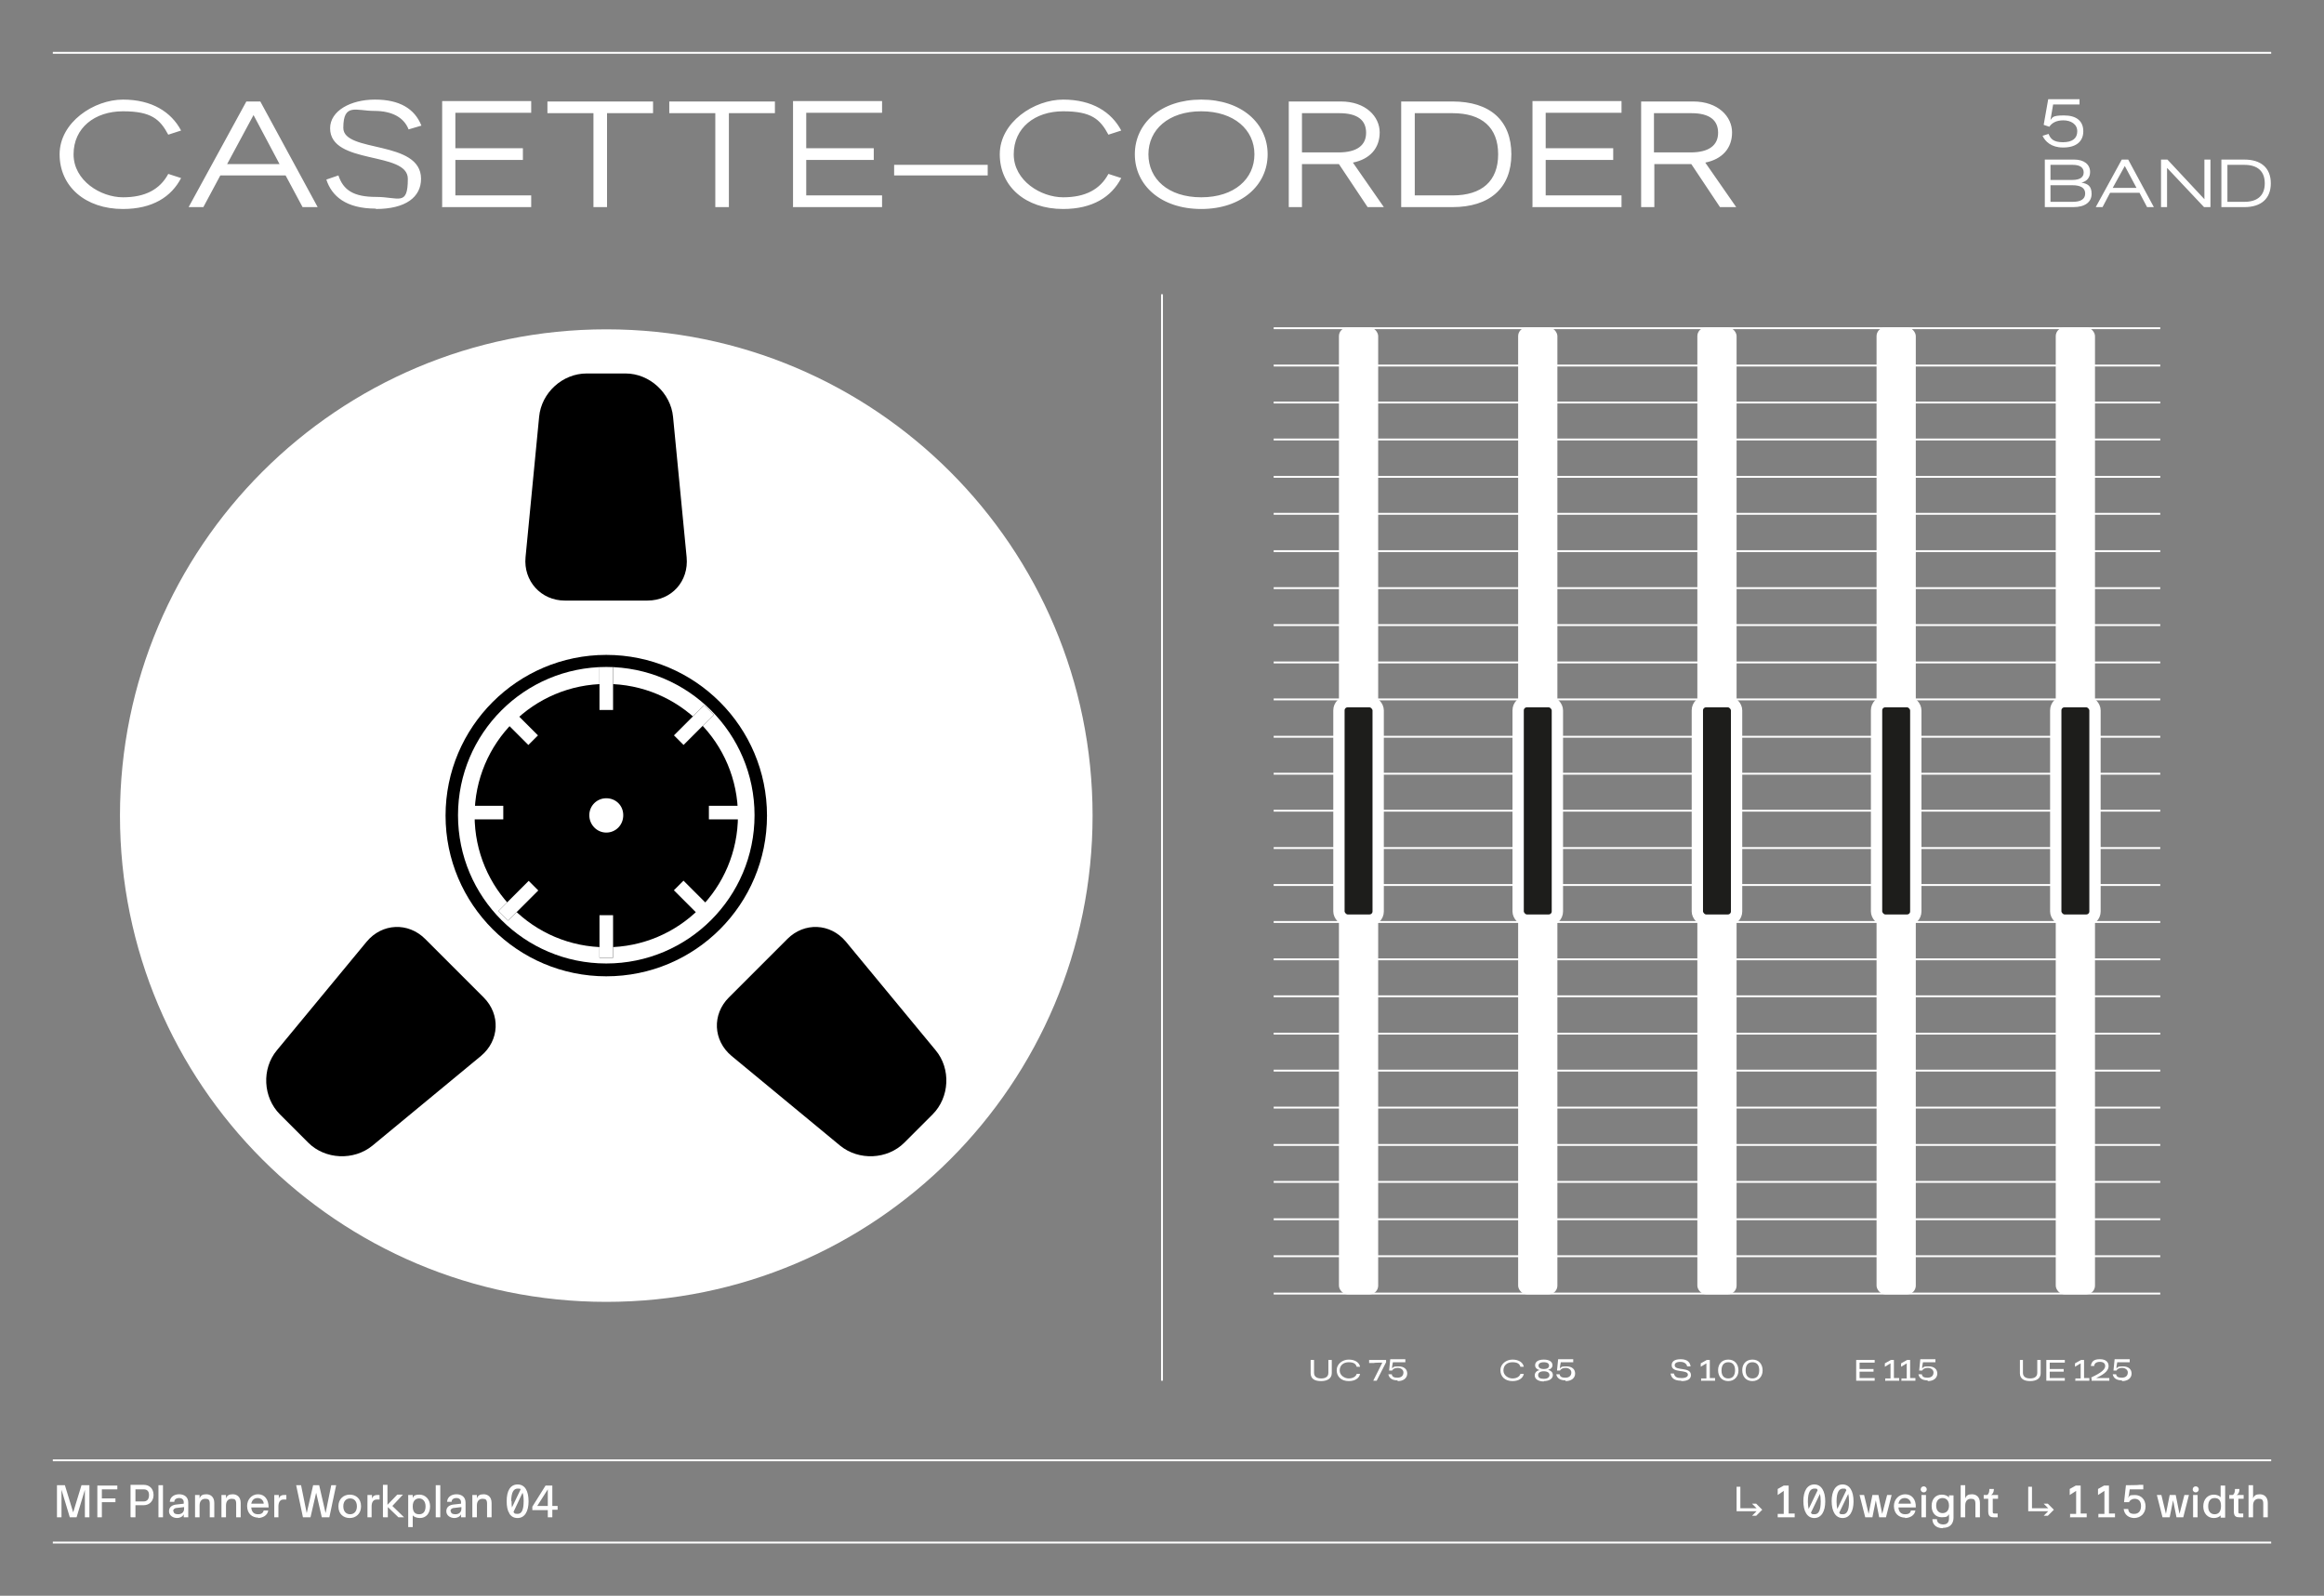 <?xml version="1.0" encoding="UTF-8"?>
<svg id="Calque_1" xmlns="http://www.w3.org/2000/svg" xmlns:xlink="http://www.w3.org/1999/xlink" version="1.1" viewBox="0 0 616 423">
  <rect x="0" y="0" width="616" height="423" fill="#808080" stroke="none"/>
  <!-- Generator: Adobe Illustrator 29.1.0, SVG Export Plug-In . SVG Version: 2.1.0 Build 142)  -->
  <defs>
    <style>
      .st0, .st1 {
        fill: none;
      }

      .st2 {
        fill: #1d1d1b;
        stroke-width: 3px;
      }

      .st2, .st1 {
        stroke: #fff;
      }

      .st3 {
        clip-path: url(#clippath-1);
      }

      .st4 {
        clip-path: url(#clippath-3);
      }

      .st5 {
        clip-path: url(#clippath-4);
      }

      .st6 {
        clip-path: url(#clippath-2);
      }

      .st7 {
        fill: #fff;
      }

      .st1 {
        stroke-width: .5px;
      }

      .st8 {
        clip-path: url(#clippath);
      }
    </style>
    <clipPath id="clippath">
      <rect class="st0" width="616" height="423"/>
    </clipPath>
    <clipPath id="clippath-1">
      <rect class="st0" width="616" height="423"/>
    </clipPath>
    <clipPath id="clippath-2">
      <rect class="st0" width="616" height="423"/>
    </clipPath>
    <clipPath id="clippath-3">
      <rect class="st0" width="616" height="423"/>
    </clipPath>
    <clipPath id="clippath-4">
      <rect class="st0" width="616" height="423"/>
    </clipPath>
  </defs>
  <g class="st8">
    <g>
      <g class="st3">
        <g>
          <path class="st7" d="M160.7,345.1c71.2,0,128.9-57.7,128.9-128.9s-57.7-128.9-128.9-128.9S31.8,145,31.8,216.2s57.7,128.9,128.9,128.9"/>
          <path d="M160.7,258.8c23.6,0,42.6-19.1,42.6-42.6s-19.1-42.6-42.6-42.6-42.6,19.1-42.6,42.6,19.1,42.6,42.6,42.6"/>
          <path class="st7" d="M160.7,255.4c21.7,0,39.3-17.6,39.3-39.3s-17.6-39.3-39.3-39.3-39.3,17.6-39.3,39.3,17.6,39.3,39.3,39.3"/>
          <path class="st7" d="M590.4,53.5v-9.8h4.5c3.5,0,5.4,1.7,5.4,4.9s-1.9,4.9-5.4,4.9h-4.5ZM588.8,54.9h6.1c4.4,0,7-2.2,7-6.3s-2.6-6.3-7-6.3h-6.1s0,12.6,0,12.6ZM572.8,54.9h1.6v-10.4l9.8,10.4h1.7v-12.6h-1.6v10.5l-9.8-10.5h-1.7v12.6h0ZM560,49.8l3.2-5.8,3.1,5.8s-6.3,0-6.3,0ZM555.5,54.9h1.8l2-3.8h7.8l2,3.8h1.8l-6.8-12.6h-1.7l-6.9,12.6h0ZM543.5,47.7v-4h5.9c1.9,0,2.9.7,2.9,2s-1,2-3,2h-5.9ZM543.5,53.5v-4.4h5.8c2.2,0,3.4.7,3.4,2.2s-1.2,2.2-3.3,2.2h-6,0ZM541.9,54.9h7.7c3,0,4.8-1.3,4.8-3.5s-1.1-2.7-2.7-3c1.4-.3,2.3-1.3,2.3-2.8,0-2.1-1.7-3.3-4.2-3.3h-7.8v12.6h0Z"/>
          <path class="st7" d="M546.9,39.1c3.4,0,5.3-1.6,5.3-4.3s-1.8-4.2-5.1-4.2-3,.6-3.6,1.2l.7-4.1h7v-1.4h-8.3l-1.2,6.8,1.5.5c.6-.9,1.7-1.7,3.7-1.7s3.7,1,3.7,2.9-1.3,2.9-3.8,2.9-3.3-.9-3.8-2.2l-1.6.5c.7,1.5,2.3,3.1,5.4,3.1"/>
          <path class="st7" d="M462.7,363.3h0c0-1.5.7-2.2,1.8-2.2s1.8.7,1.8,2.1h0c0,1.5-.7,2.2-1.8,2.2s-1.8-.7-1.8-2.1h0ZM464.5,366.1c1.6,0,2.7-1.2,2.7-2.8h0c0-1.7-1-2.9-2.7-2.9s-2.7,1.2-2.7,2.8h0c0,1.7,1,2.9,2.7,2.9h0ZM456.3,363.3h0c0-1.5.7-2.2,1.8-2.2s1.8.7,1.8,2.1h0c0,1.5-.7,2.2-1.8,2.2s-1.8-.7-1.8-2.1h0ZM458.1,366.1c1.6,0,2.7-1.2,2.7-2.8h0c0-1.7-1-2.9-2.7-2.9s-2.7,1.2-2.7,2.8h0c0,1.7,1,2.9,2.7,2.9h0ZM451,366h3.6v-.7h-1.4v-4.8h-.8l-1.6.9v.9l1.5-.9v4h-1.4v.7h0ZM445.7,366.1c1.7,0,2.5-.6,2.5-1.6h0c0-2.3-4.3-1-4.3-2.6h0c0-.5.4-.9,1.5-.9s1.7.6,1.8,1.2h.9c-.1-1-.8-1.9-2.6-1.9s-2.4.7-2.4,1.6h0c0,2.2,4.3,1,4.3,2.5h0c0,.5-.5.9-1.7.9s-1.8-.3-2-1.2h-.9c.2,1.2,1,1.9,2.8,1.9h0Z"/>
          <path class="st7" d="M415,366.1c1.5,0,2.5-.8,2.5-2h0c0-1.2-.9-1.9-2.3-1.9s-1.4.2-1.7.6v-.6c0,0,.2-1.1.2-1.1h3.3v-.8h-1.1c0,0-2.9,0-2.9,0l-.3,3h.8c.2-.4.7-.7,1.5-.7s1.5.5,1.5,1.2h0c0,.9-.6,1.4-1.6,1.4s-1.4-.3-1.5-.9h-.9c.2,1,1,1.6,2.4,1.6M407.8,362h0c0-.5.4-.9,1.4-.9s1.4.4,1.4.9h0c0,.5-.4.9-1.4.9s-1.4-.4-1.4-.9M407.7,364.5h0c0-.6.5-1,1.5-1s1.5.4,1.5,1h0c0,.6-.5,1-1.5,1s-1.5-.3-1.5-1ZM409.2,366.1c1.4,0,2.4-.6,2.4-1.6h0c0-.8-.6-1.2-1.3-1.4.7-.1,1.2-.6,1.2-1.2h0c0-.9-.8-1.5-2.3-1.5s-2.3.6-2.3,1.5h0c0,.7.5,1.1,1.2,1.3-.7.1-1.3.6-1.3,1.4h0c0,1,1,1.6,2.4,1.6M400.9,366.1c1.7,0,2.8-.8,3-1.9h-.9c-.2.7-1,1.2-2.1,1.2s-2.4-.8-2.4-2.1h0c0-1.4,1-2.2,2.4-2.2s1.9.5,2.1,1.2h.9c-.2-1.1-1.3-1.9-3-1.9s-3.2,1.2-3.2,2.8h0c0,1.7,1.2,2.9,3.2,2.9h0Z"/>
          <path class="st7" d="M511,366.1c1.5,0,2.5-.8,2.5-2h0c0-1.2-.9-1.9-2.3-1.9s-1.4.2-1.7.6v-.6c0,0,.2-1.1.2-1.1h3.3v-.8h-1.1c0,0-2.9,0-2.9,0l-.3,3h.8c.2-.4.7-.7,1.5-.7s1.5.5,1.5,1.2h0c0,.9-.6,1.4-1.6,1.4s-1.4-.3-1.5-.9h-.9c.2,1,1,1.6,2.4,1.6M504.1,366h3.6v-.7h-1.4v-4.8h-.8l-1.6.9v.9l1.5-.9v4h-1.4v.7h0ZM499.8,366h3.6v-.7h-1.4v-4.8h-.8l-1.6.9v.9l1.5-.9v4h-1.4v.7h0ZM492,366h4.9v-.7h-4v-1.7h3.7v-.7h-3.7v-1.7h4v-.7h-4.9v5.5h0Z"/>
          <path class="st7" d="M562.5,366.1c1.5,0,2.5-.8,2.5-2h0c0-1.2-.9-1.9-2.3-1.9s-1.4.2-1.7.6v-.6c0,0,.2-1.1.2-1.1h3.3v-.8h-1.1c0,0-2.9,0-2.9,0l-.3,3h.8c.2-.4.7-.7,1.5-.7s1.5.5,1.5,1.2h0c0,.9-.6,1.4-1.6,1.4s-1.4-.3-1.5-.9h-.9c.2,1,1,1.6,2.4,1.6M554.4,365.3v.7h4.7v-.7h-3.5c1.4-.7,3.3-1.6,3.3-3.2h0c0-1.1-.8-1.8-2.3-1.8s-2.2.5-2.4,1.8h.9c0-.7.6-1.1,1.5-1.1s1.4.4,1.4,1.1h0c0,1.3-2.2,2.3-3.8,3.1h0ZM550.2,366h3.6v-.7h-1.4v-4.8h-.8l-1.6.9v.9l1.5-.9v4h-1.4v.7h0ZM542.4,366h4.9v-.7h-4v-1.7h3.7v-.7h-3.7v-1.7h4v-.7h-4.9v5.5h0ZM538.1,366.1c1.7,0,2.8-.7,2.8-2.1v-3.5h-.9v3.4c0,1-.7,1.5-1.9,1.5s-1.9-.5-1.9-1.5v-3.4h-.8v3.5c0,1.5,1.1,2.1,2.7,2.1Z"/>
          <path class="st7" d="M370.5,366.1c1.5,0,2.5-.8,2.5-2h0c0-1.2-.9-1.9-2.3-1.9s-1.4.2-1.7.6v-.6c0,0,.2-1.1.2-1.1h3.3v-.8h-1.1c0,0-2.9,0-2.9,0l-.3,3h.8c.2-.4.7-.7,1.5-.7s1.5.5,1.5,1.2h0c0,.9-.6,1.4-1.6,1.4s-1.4-.3-1.5-.9h-.9c.2,1,1,1.6,2.4,1.6M364.1,366h.8l2.5-4.9v-.6h-4.5v.8h1.3c0-.1,2.2-.1,2.2-.1l-2.4,4.8h0ZM357.5,366.1c1.7,0,2.8-.8,3-1.9h-.9c-.2.7-1,1.2-2.1,1.2s-2.4-.8-2.4-2.1h0c0-1.4,1-2.2,2.4-2.2s1.9.5,2.1,1.2h.9c-.2-1.1-1.3-1.9-3-1.9s-3.2,1.2-3.2,2.8h0c0,1.7,1.2,2.9,3.2,2.9h0ZM350.2,366.1c1.6,0,2.8-.7,2.8-2.1v-3.5h-.9v3.4c0,1-.7,1.5-1.9,1.5s-1.9-.5-1.9-1.5v-3.4h-.9v3.5c0,1.5,1.1,2.1,2.7,2.1h0Z"/>
        </g>
      </g>
      <line class="st1" x1="308" y1="78" x2="308" y2="366"/>
      <line class="st1" x1="572.6" y1="87" x2="337.6" y2="87"/>
      <line class="st1" x1="572.6" y1="96.9" x2="337.6" y2="96.9"/>
      <line class="st1" x1="572.6" y1="106.7" x2="337.6" y2="106.7"/>
      <line class="st1" x1="572.6" y1="116.5" x2="337.6" y2="116.5"/>
      <line class="st1" x1="572.6" y1="126.4" x2="337.6" y2="126.4"/>
      <line class="st1" x1="572.6" y1="136.2" x2="337.6" y2="136.2"/>
      <line class="st1" x1="572.6" y1="146.1" x2="337.6" y2="146.1"/>
      <line class="st1" x1="572.6" y1="155.9" x2="337.6" y2="155.9"/>
      <line class="st1" x1="572.6" y1="165.7" x2="337.6" y2="165.7"/>
      <line class="st1" x1="572.6" y1="175.6" x2="337.6" y2="175.6"/>
      <line class="st1" x1="572.6" y1="185.4" x2="337.6" y2="185.4"/>
      <line class="st1" x1="572.6" y1="195.3" x2="337.6" y2="195.3"/>
      <line class="st1" x1="572.6" y1="205.1" x2="337.6" y2="205.1"/>
      <line class="st1" x1="572.6" y1="214.9" x2="337.6" y2="214.9"/>
      <line class="st1" x1="572.6" y1="224.8" x2="337.6" y2="224.8"/>
      <line class="st1" x1="572.6" y1="234.6" x2="337.6" y2="234.6"/>
      <line class="st1" x1="572.6" y1="244.4" x2="337.6" y2="244.4"/>
      <line class="st1" x1="572.6" y1="254.3" x2="337.6" y2="254.3"/>
      <line class="st1" x1="572.6" y1="264.1" x2="337.6" y2="264.1"/>
      <line class="st1" x1="572.6" y1="274" x2="337.6" y2="274"/>
      <line class="st1" x1="572.6" y1="283.8" x2="337.6" y2="283.8"/>
      <line class="st1" x1="572.6" y1="293.6" x2="337.6" y2="293.6"/>
      <line class="st1" x1="572.6" y1="303.5" x2="337.6" y2="303.5"/>
      <line class="st1" x1="572.6" y1="313.3" x2="337.6" y2="313.3"/>
      <line class="st1" x1="572.6" y1="323.2" x2="337.6" y2="323.2"/>
      <line class="st1" x1="572.6" y1="333" x2="337.6" y2="333"/>
      <line class="st1" x1="572.6" y1="342.9" x2="337.6" y2="342.9"/>
      <g class="st6">
        <g>
          <path class="st7" d="M438.4,40.4v-10.4h9.9c4.9,0,7.1,1.9,7.1,5.2s-2.4,5.2-7.3,5.2h-9.6,0ZM434.9,54.9h3.6v-11.4h9.8l7.6,11.4h4.3l-8.2-11.8c4.5-.9,7.1-3.8,7.1-8s-3.7-8.2-10.3-8.2h-13.8s0,28,0,28ZM406.1,54.9h23.7v-3.1h-20.1v-9.4h17.9v-3.1h-17.9v-9.4h20.1v-3.1h-23.6s0,28,0,28ZM375,51.8v-21.8h10c7.8,0,12.1,3.8,12.1,10.9s-4.3,10.9-12.1,10.9h-10ZM371.4,54.9h13.6c9.8,0,15.6-5,15.6-14s-5.7-14-15.6-14h-13.6v28ZM345.1,40.4v-10.4h9.9c4.9,0,7.1,1.9,7.1,5.2s-2.4,5.2-7.3,5.2h-9.6,0ZM341.5,54.9h3.6v-11.4h9.8l7.6,11.4h4.3l-8.2-11.8c4.5-.9,7.1-3.8,7.1-8s-3.7-8.2-10.3-8.2h-13.8s0,28,0,28ZM304.4,40.9c0-6.5,5.3-11.4,14-11.4s14.1,4.9,14.1,11.4-5.3,11.4-14.1,11.4-14-4.9-14-11.4M318.4,55.4c10.7,0,17.6-6.3,17.6-14.5s-6.9-14.5-17.6-14.5-17.6,6.3-17.6,14.5,6.9,14.5,17.6,14.5M281.8,55.4c7.8,0,12.8-3.2,15.4-8.2l-3.4-1.1c-2.2,4.1-6.1,6.2-12,6.2s-13.1-4.4-13.1-11.4,5.6-11.4,13.1-11.4,9.8,2.1,12,6.2l3.4-1.1c-2.6-4.9-7.7-8.2-15.4-8.2s-16.8,6-16.8,14.5,6.8,14.5,16.8,14.5M237,46.5h24.8v-2.8h-24.8v2.8ZM210.1,54.9h23.7v-3.1h-20.1v-9.4h17.9v-3.1h-17.9v-9.4h20.1v-3.1h-23.6s0,28,0,28ZM189.6,54.9h3.6v-24.9h12.2v-3.1h-28v3.1h12.2v24.9h0ZM157.3,54.9h3.6v-24.9h12.2v-3.1h-28v3.1h12.2v24.9h0ZM117.1,54.9h23.7v-3.1h-20.1v-9.4h17.9v-3.1h-17.9v-9.4h20.1v-3.1h-23.6s0,28,0,28ZM99.6,55.4c8,0,12-3.2,12-8,0-10.4-20.6-6.8-20.6-13.5s3.4-4.5,8.2-4.5,7.9,1.8,9.1,4.9l3.4-1c-1.8-4.5-5.8-6.9-12.3-6.9s-11.9,3-11.9,7.6c0,9.8,20.6,6,20.6,13.4s-2.4,4.8-8.4,4.8-8.7-1.8-10-5.7l-3.2,1.1c1.4,4.3,5.1,7.7,13.1,7.7M60.2,43.5l7-13,6.9,13h-13.9ZM50,54.9h3.9l4.5-8.4h17.3l4.5,8.4h4l-15.2-28h-3.7s-15.3,28-15.3,28ZM32.6,55.4c7.8,0,12.8-3.2,15.4-8.2l-3.4-1.1c-2.2,4.1-6.1,6.2-12,6.2s-13.1-4.4-13.1-11.4,5.6-11.4,13.1-11.4,9.8,2.1,12,6.2l3.4-1.1c-2.6-4.9-7.7-8.2-15.4-8.2s-16.8,6-16.8,14.5,6.8,14.5,16.8,14.5"/>
          <path d="M160.7,251.1c19.3,0,34.9-15.6,34.9-34.9s-15.6-34.9-34.9-34.9-34.9,15.6-34.9,34.9,15.6,34.9,34.9,34.9"/>
          <path d="M155.5,99c-6.4,0-12,5.1-12.6,11.5l-3.6,37.2c-.6,6.3,4.1,11.5,10.4,11.5h21.9c6.4,0,11-5.1,10.4-11.5l-3.6-37.2c-.6-6.3-6.2-11.5-12.6-11.5h-10.4Z"/>
          <path d="M74.2,295.4c-4.5-4.5-4.9-12.1-.8-17l23.8-28.8c4.1-4.9,11-5.2,15.5-.7l15.5,15.5c4.5,4.5,4.2,11.4-.7,15.5l-28.8,23.8c-4.9,4-12.5,3.7-17-.8l-7.3-7.3h0Z"/>
          <path d="M247.2,295.4c4.5-4.5,4.9-12.1.8-17l-23.8-28.8c-4.1-4.9-11-5.2-15.5-.7l-15.5,15.5c-4.5,4.5-4.2,11.4.7,15.5l28.8,23.8c4.9,4,12.5,3.7,17-.8l7.3-7.3h0Z"/>
        </g>
      </g>
      <rect x="158.9" y="176.9" width="3.6" height="11.3"/>
      <rect x="158.9" y="242.6" width="3.6" height="11.3"/>
      <rect class="st7" x="158.9" y="176.9" width="3.6" height="11.3"/>
      <rect class="st7" x="187.9" y="213.6" width="11.3" height="3.6"/>
      <rect x="131.7" y="236.9" width="11.3" height="3.6" transform="translate(-128.5 167.1) rotate(-45)"/>
      <rect class="st7" x="158.9" y="242.6" width="3.6" height="11.3"/>
      <rect class="st7" x="122.1" y="213.6" width="11.3" height="3.6"/>
      <rect x="178.2" y="190.4" width="11.3" height="3.6" transform="translate(-82 186.3) rotate(-45)"/>
      <rect class="st7" x="131.7" y="236.9" width="11.3" height="3.6" transform="translate(-128.5 167.1) rotate(-45)"/>
      <rect class="st7" x="135.6" y="186.5" width="3.6" height="11.3" transform="translate(-95.7 153.5) rotate(-45)"/>
      <rect class="st7" x="178.2" y="190.4" width="11.3" height="3.6" transform="translate(-82 186.3) rotate(-45)"/>
      <rect class="st7" x="182.1" y="233" width="3.6" height="11.3" transform="translate(-114.9 200) rotate(-45)"/>
      <g class="st4">
        <g>
          <path class="st7" d="M160.7,220.7c2.5,0,4.5-2,4.5-4.6s-2-4.5-4.5-4.5-4.5,2-4.5,4.5,2,4.6,4.5,4.6"/>
          <rect class="st7" x="354.9" y="86.8" width="10.4" height="256.3" rx="2.3" ry="2.3"/>
          <rect class="st7" x="402.4" y="86.8" width="10.4" height="256.3" rx="2.3" ry="2.3"/>
          <rect class="st7" x="449.9" y="86.8" width="10.4" height="256.3" rx="2.3" ry="2.3"/>
          <rect class="st7" x="497.4" y="86.8" width="10.4" height="256.3" rx="2.3" ry="2.3"/>
          <rect class="st7" x="544.9" y="86.8" width="10.4" height="256.3" rx="2.3" ry="2.3"/>
          <rect class="st7" x="354.9" y="186" width="10.4" height="57.9" rx="2.3" ry="2.3"/>
          <rect class="st2" x="354.9" y="186" width="10.4" height="57.9" rx="2.3" ry="2.3"/>
          <rect class="st7" x="402.4" y="186" width="10.4" height="57.9" rx="2.3" ry="2.3"/>
          <rect class="st2" x="402.4" y="186" width="10.4" height="57.9" rx="2.3" ry="2.3"/>
          <rect class="st7" x="449.9" y="186" width="10.4" height="57.9" rx="2.3" ry="2.3"/>
          <rect class="st2" x="449.9" y="186" width="10.4" height="57.9" rx="2.3" ry="2.3"/>
          <rect class="st7" x="497.4" y="186" width="10.4" height="57.9" rx="2.3" ry="2.3"/>
          <rect class="st2" x="497.4" y="186" width="10.4" height="57.9" rx="2.3" ry="2.3"/>
          <rect class="st7" x="544.9" y="186" width="10.4" height="57.9" rx="2.3" ry="2.3"/>
          <rect class="st2" x="544.9" y="186" width="10.4" height="57.9" rx="2.3" ry="2.3"/>
        </g>
      </g>
      <line class="st1" x1="602" y1="387.1" x2="14" y2="387.1"/>
      <line class="st1" x1="602" y1="408.9" x2="14" y2="408.9"/>
      <g class="st5">
        <g>
          <path class="st7" d="M596,402.2h1.2v-3.1c0-1.3.7-1.8,1.5-1.8s1.2.2,1.2,1.3v3.6h1.2v-3.8c0-1.7-1.1-2.3-2.1-2.3s-1.5.3-1.8,1.1v-3.5h-1.2v8.5h0ZM593.6,402.2h1v-1h-.9c-.4,0-.4-.2-.4-.6v-3.3h1.4v-1h-1.9c.5-.2.8-.8.8-1.6h-1.2c0,.7-.1,1.3-.6,1.6h-.9v1h1.2v3.3c0,1.4.6,1.6,1.5,1.6h0ZM585.3,399.3h0c0-1.5.7-2.2,1.7-2.2s1.7.5,1.7,2.1h0c0,1.7-.8,2.2-1.7,2.2s-1.7-.6-1.7-2.1M586.8,402.4c.8,0,1.5-.3,1.8-.7v.6h1.2v-8.5h-1.2v3.1c-.3-.4-1-.7-1.8-.7-1.6,0-2.8,1.2-2.8,3.1h0c0,1.9,1.2,3.1,2.8,3.1h0ZM581.2,394.8c0,.5.4.8.8.8s.8-.3.8-.8-.4-.8-.8-.8-.8.3-.8.8M581.3,402.2h1.2v-5.9h-1.2v5.9ZM573.3,402.2h1.8l.9-4.5.9,4.5h1.8l1.5-5.9h-1.2l-1.3,5-1-5h-1.6l-1,5-1.2-5h-1.2l1.5,5.9ZM565.6,402.4c1.9,0,3.1-1.3,3.1-3.1h0c0-1.8-1.2-3-2.8-3s-1.4.2-1.8.8l.2-.9.2-1.4h3.6v-1.2h-1.1c0,.1-3.5.1-3.5.1l-.5,4.5h1.3c.3-.6.9-.9,1.5-.9,1.1,0,1.7.7,1.7,1.9h0c0,1.4-.7,2.1-1.8,2.1s-1.5-.4-1.6-1.3h-1.2c.2,1.6,1.4,2.4,2.9,2.4h0ZM556.1,402.2h4.5v-1h-1.6v-7.4h-1.3l-1.6.9v1.6l1.7-1.1v6.1h-1.6v1h0ZM548.6,402.2h4.5v-1h-1.6v-7.4h-1.3l-1.6.9v1.6l1.7-1.1v6.1h-1.6v1h0ZM538.5,394.1h-.9v6.5h5.3l-1.2,1.2h1.1l1.6-1.6-1.6-1.6h-1.1l1.2,1.2h-4.3v-5.7ZM528.5,402.2h1v-1h-.9c-.4,0-.4-.2-.4-.6v-3.3h1.4v-1h-1.9c.5-.2.8-.8.8-1.6h-1.2c0,.7-.1,1.3-.6,1.6h-.9v1h1.2v3.3c0,1.4.6,1.6,1.5,1.6h0ZM519.7,402.2h1.2v-3.1c0-1.3.7-1.8,1.5-1.8s1.2.2,1.2,1.3v3.6h1.2v-3.8c0-1.7-1.1-2.3-2.1-2.3s-1.5.3-1.8,1.1v-3.5h-1.2v8.5h0ZM513.2,399.1h0c0-1.4.8-2,1.7-2s1.7.6,1.7,2h0c0,1.4-.8,2-1.7,2s-1.7-.6-1.7-2h0ZM515,405c2.4,0,2.8-1.7,2.8-2.7v-5.9h-1.2v.6c-.3-.5-1.1-.8-1.9-.8-1.6,0-2.7,1.1-2.7,3h0c0,2,1.2,3,2.7,3s1.5-.3,1.9-.8v1.1c0,1.4-.9,1.6-1.5,1.6-.9,0-1.7-.4-1.7-1.4h-1.2c0,1.1.7,2.4,2.8,2.4h0ZM509.1,394.8c0,.5.4.8.8.8s.8-.3.8-.8-.4-.8-.8-.8-.8.3-.8.8M509.3,402.2h1.2v-5.9h-1.2v5.9ZM503.2,398.6c.2-1,.8-1.5,1.7-1.5s1.6.7,1.6,1.5h-3.3,0ZM504.9,402.4c1.2,0,2.6-.6,2.8-2h-1.2c-.1.8-.8,1-1.5,1-1.1,0-1.7-.6-1.8-1.8h4.6c.1-2.2-1.1-3.5-2.8-3.5s-3,1.4-3,3.1h0c0,2,1.3,3.1,3,3.1h0ZM494.5,402.2h1.8l.9-4.5.9,4.5h1.8l1.5-5.9h-1.2l-1.3,5-1-5h-1.6l-1,5-1.2-5h-1.2l1.5,5.9h0ZM487.5,401l2.4-5c.1.5.2,1.1.2,2h0c0,2.5-.6,3.4-1.6,3.4s-.7-.1-1-.4h0ZM486.8,398h0c0-2.5.7-3.4,1.7-3.4s.6.1.9.4l-2.4,5c-.1-.5-.2-1.1-.2-1.9h0ZM488.4,402.4c1.9,0,2.9-1.8,2.9-4.4h0c0-2.7-1-4.5-2.9-4.5s-2.9,1.8-2.9,4.4h0c0,2.7,1,4.5,2.9,4.5M480,401l2.4-5c.1.5.2,1.1.2,2h0c0,2.5-.6,3.4-1.6,3.4s-.7-.1-1-.4h0ZM479.2,398h0c0-2.5.7-3.4,1.7-3.4s.6.1.9.4l-2.4,5c-.1-.5-.2-1.1-.2-1.9h0ZM480.9,402.4c1.9,0,2.9-1.8,2.9-4.4h0c0-2.7-1-4.5-2.9-4.5s-2.9,1.8-2.9,4.4h0c0,2.7,1,4.5,2.9,4.5M471.2,402.2h4.5v-1h-1.6v-7.4h-1.3l-1.6.9v1.6l1.6-1.1v6.1h-1.6v1h0ZM461.2,394.1h-.9v6.5h5.3l-1.2,1.2h1.1l1.6-1.6-1.6-1.6h-1.1l1.2,1.2h-4.3v-5.7Z"/>
          <path class="st7" d="M142.4,399.2l2.8-4.4v4.4h-2.8ZM145.2,402.2h1.2v-2h1.4v-1h-1.4v-5.4h-1.8l-3.5,5.6v.9h4.1v2h0ZM136.1,400.8l2.4-5.1c.2.5.3,1.2.3,2.2h0c0,2.5-.6,3.4-1.6,3.4s-.8-.2-1.1-.5M135.5,398h0c0-2.5.7-3.4,1.7-3.4s.5,0,.8.2l-2.3,4.8c-.1-.5-.1-1-.1-1.7h0ZM135,401.2h0c.5.8,1.2,1.2,2.2,1.2,1.9,0,2.9-1.8,2.9-4.4h0c0-2.7-.9-4.5-2.9-4.5s-2.9,1.8-2.9,4.4h0c0,1.4.2,2.5.7,3.2h0ZM125.2,402.2h1.2v-3.1c0-1.3.7-1.8,1.5-1.8s1.2.2,1.2,1.3v3.6h1.2v-3.8c0-1.7-1.1-2.3-2.1-2.3s-1.5.3-1.8,1.1v-.9h-1.2v5.9h0ZM119.4,400.6h0c0-.6.5-.9,1.2-.9l1.7-.2v.4c0,1.1-.8,1.5-1.6,1.5s-1.2-.3-1.2-.8h0ZM120.4,402.4c.7,0,1.5-.3,1.8-1v.8h1.2v-3.9c0-1.6-1.2-2.2-2.4-2.2s-2.4.6-2.5,2h1.2c0-.6.5-1,1.3-1s1.2.5,1.2,1.1v.4l-1.8.2c-1.3.1-2.1.7-2.1,1.8h0c0,1.1,1,1.8,2.2,1.8h0ZM115.5,402.2h1.2v-8.5h-1.2v8.5ZM109.4,399.3h0c0-1.6.9-2.1,1.7-2.1s1.7.6,1.7,2.1h0c0,1.5-.7,2.1-1.7,2.1s-1.7-.5-1.7-2.1ZM108.2,404.8h1.2v-3.1c.3.4,1.1.7,1.9.7,1.6,0,2.7-1.2,2.7-3.1h0c0-1.9-1.3-3.1-2.8-3.1s-1.6.5-1.8.9v-.8h-1.2v8.5h0ZM101.6,402.2h1.2v-2.7l2.8,2.7h1.5l-3.1-3,2.8-3h-1.5l-2.6,2.7v-5.3h-1.2v8.5h0ZM97.3,402.2h1.2v-2.9c0-1,.4-1.8,1.3-1.8h.8c0,.1,0-1.2,0-1.2h-.7c-.5,0-1.1.2-1.3,1v-1h-1.2v5.9h0ZM91,399.3h0c0-1.4.8-2.1,1.8-2.1s1.8.7,1.8,2.1h0c0,1.4-.8,2.1-1.8,2.1s-1.8-.7-1.8-2.1M92.7,402.4c1.6,0,3-1.1,3-3.1h0c0-2.1-1.4-3.1-3-3.1s-3,1.1-3,3.1h0c0,2.1,1.4,3.1,3,3.1M80.3,402.2h2l1.5-6.5,1.5,6.5h2l1.8-8.5h-1.3l-1.5,7.4-1.7-7.4h-1.6l-1.7,7.4-1.5-7.4h-1.3s1.8,8.5,1.8,8.5ZM72.6,402.2h1.2v-2.9c0-1,.4-1.8,1.3-1.8h.8c0,.1,0-1.2,0-1.2h-.7c-.5,0-1.1.2-1.3,1v-1h-1.2v5.9h0ZM66.6,398.6c.2-1,.8-1.5,1.7-1.5s1.6.7,1.6,1.5h-3.3,0ZM68.3,402.4c1.2,0,2.6-.6,2.8-2h-1.2c-.2.8-.8,1-1.5,1-1.1,0-1.7-.6-1.8-1.8h4.6c0-2.2-1.1-3.5-2.8-3.5s-2.9,1.4-2.9,3.1h0c0,2,1.3,3.1,3,3.1h0ZM58.7,402.2h1.2v-3.1c0-1.3.7-1.8,1.5-1.8s1.2.2,1.2,1.3v3.6h1.2v-3.8c0-1.7-1.1-2.3-2.1-2.3s-1.5.3-1.8,1.1v-.9h-1.2v5.9h0ZM51.7,402.2h1.2v-3.1c0-1.3.7-1.8,1.5-1.8s1.2.2,1.2,1.3v3.6h1.2v-3.8c0-1.7-1.1-2.3-2.1-2.3s-1.5.3-1.8,1.1v-.9h-1.2v5.9h0ZM45.9,400.6h0c0-.6.5-.9,1.2-.9l1.7-.2v.4c0,1.1-.8,1.5-1.6,1.5s-1.2-.3-1.2-.8h0ZM46.9,402.4c.7,0,1.5-.3,1.8-1v.8h1.2v-3.9c0-1.6-1.2-2.2-2.4-2.2s-2.4.6-2.5,2h1.2c0-.6.5-1,1.3-1s1.2.5,1.2,1.1v.4l-1.8.2c-1.3.1-2.1.7-2.1,1.8h0c0,1.1,1,1.8,2.2,1.8h0ZM42,402.2h1.2v-8.5h-1.2v8.5ZM35.9,398v-3.2h2.2c.9,0,1.4.5,1.4,1.5h0c0,1.3-.7,1.7-1.4,1.7h-2.2ZM34.7,402.2h1.2v-3.2h2.2c1.5,0,2.6-1.1,2.6-2.7h0c0-1.6-1-2.7-2.6-2.7h-3.5v8.5h0ZM25.8,402.2h1.2v-4h3.6v-1h-3.6v-2.4h4.1v-1h-5.3v8.5h0ZM15.1,402.2h1.2v-7.3l2.2,7.3h1.8l2.2-7.3v7.3h1.2v-8.5h-2.1l-2.2,7.2-2.2-7.2h-2.1s0,8.5,0,8.5Z"/>
        </g>
      </g>
      <line class="st1" x1="602" y1="14" x2="14" y2="14"/>
    </g>
  </g>
</svg>